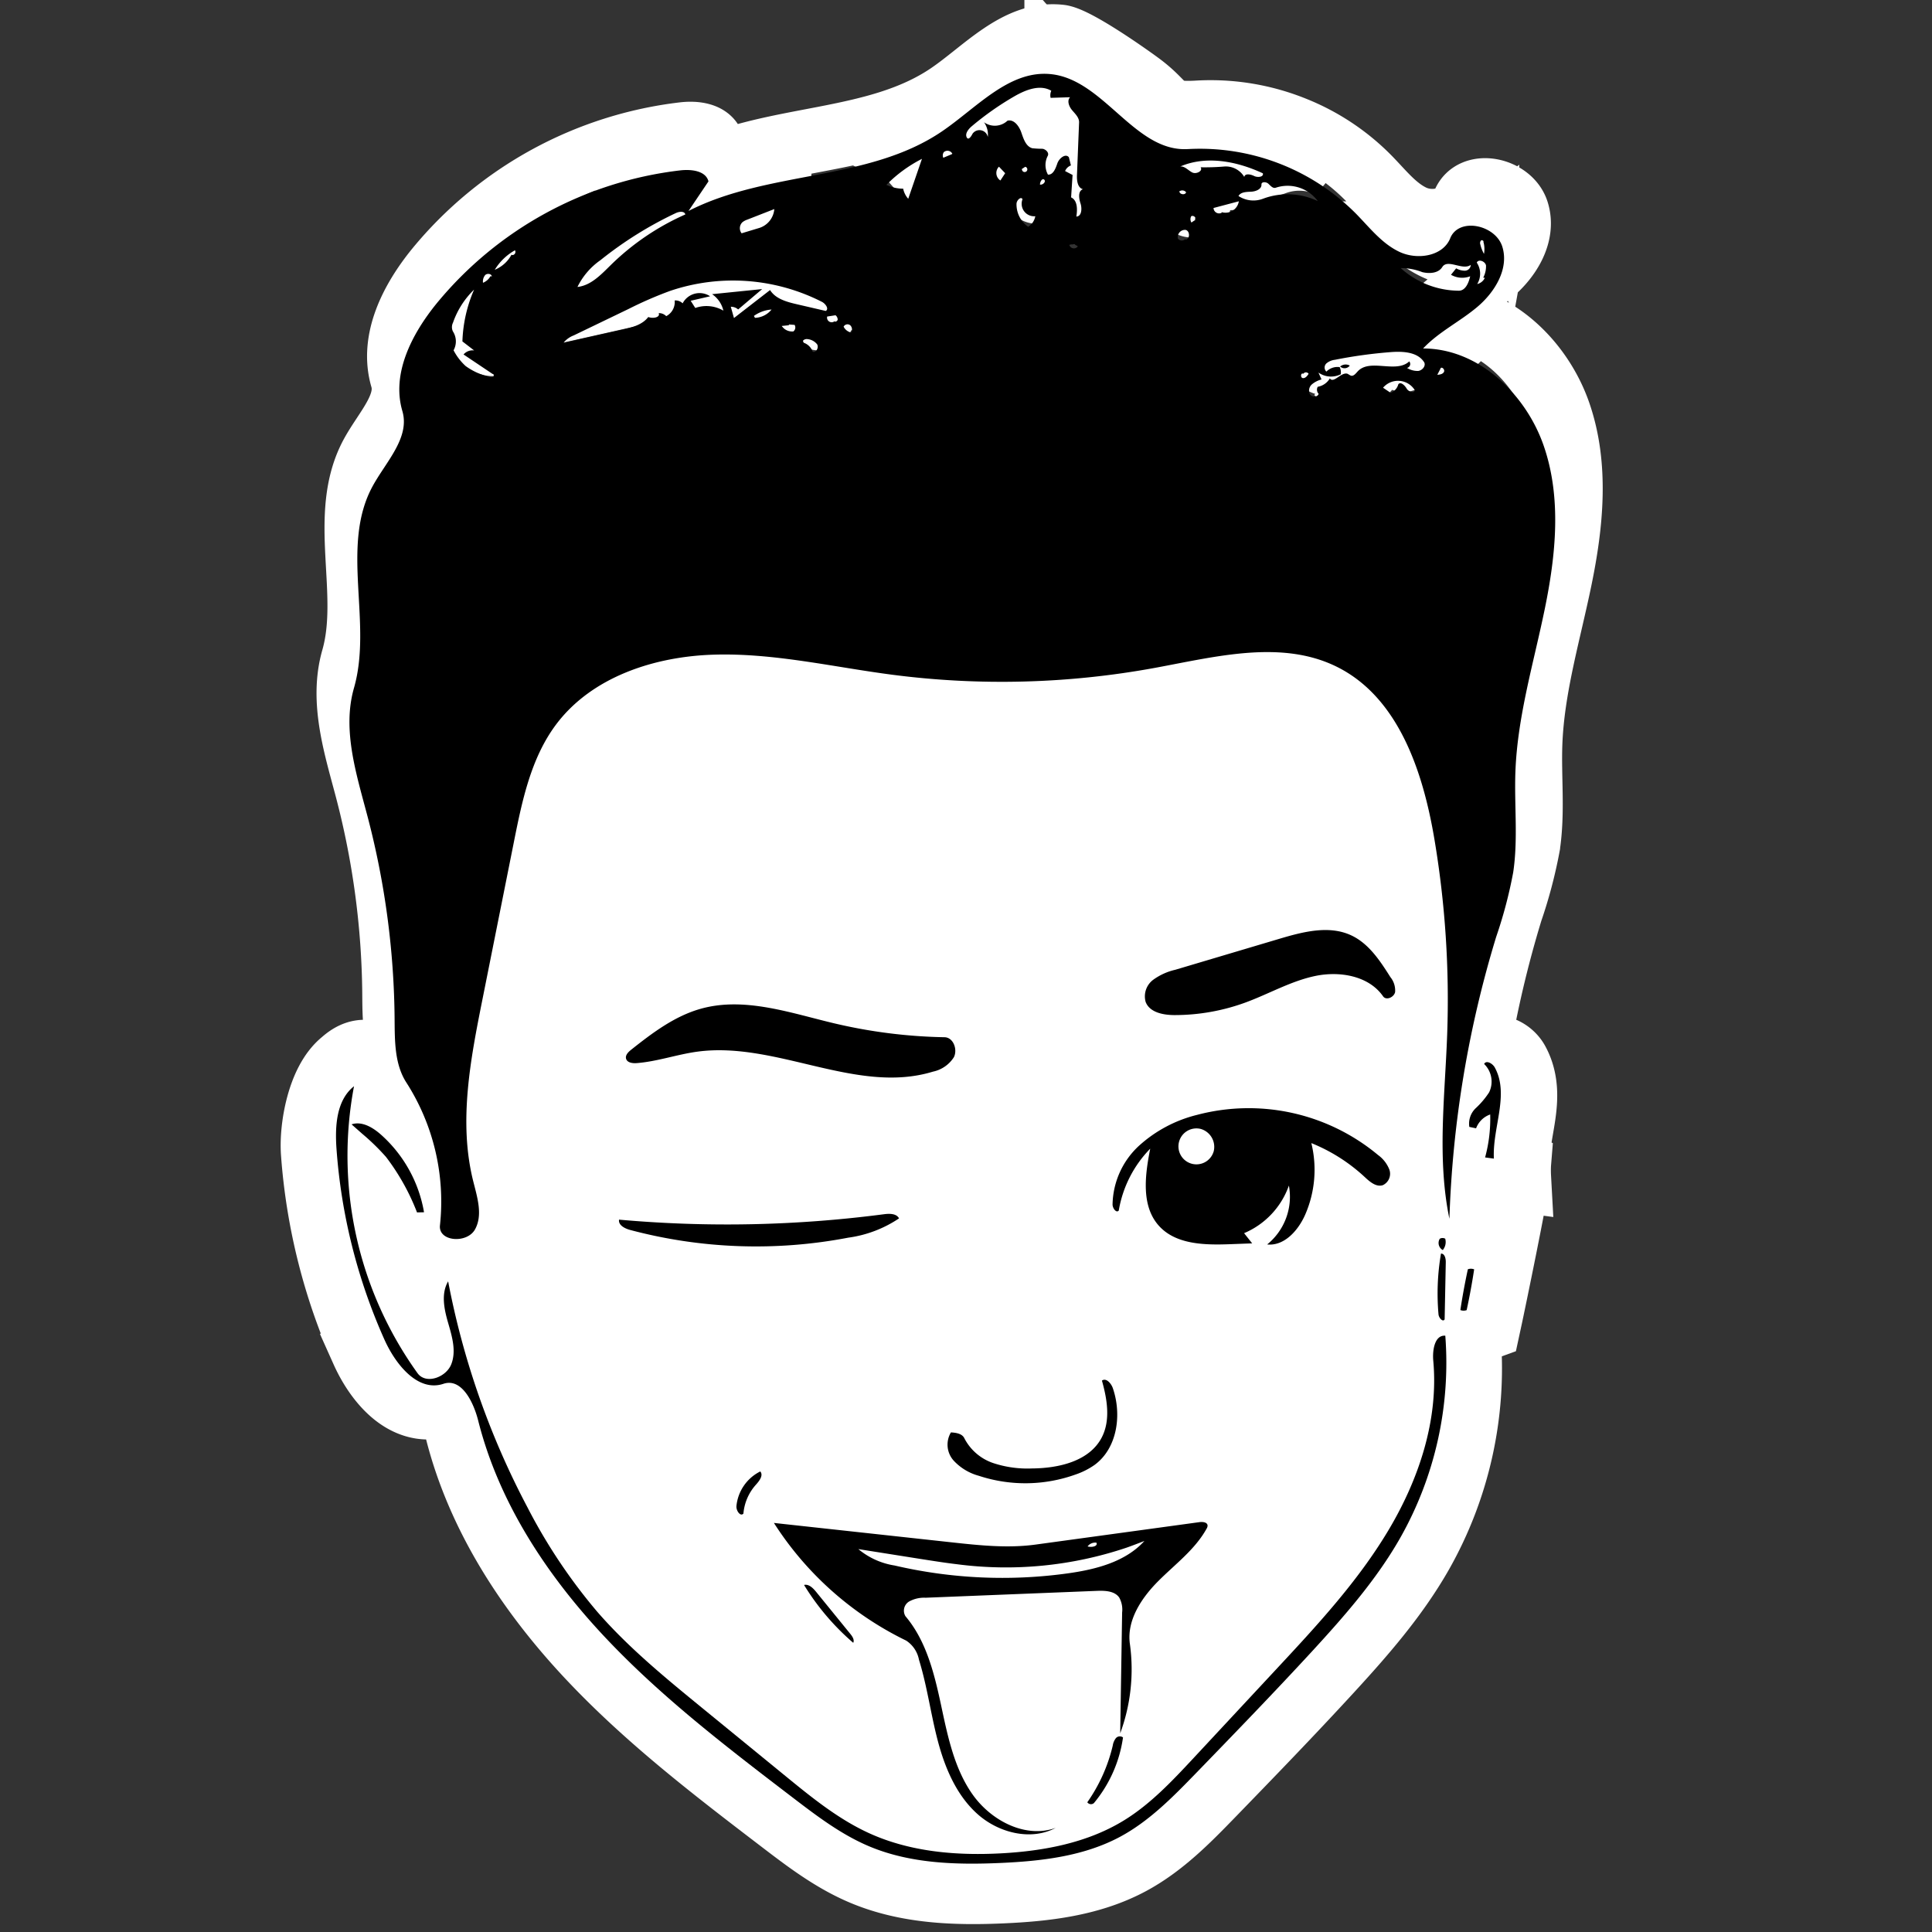 <svg xmlns="http://www.w3.org/2000/svg" xmlns:xlink="http://www.w3.org/1999/xlink" width="300" height="300" viewBox="0 0 300 300">
  <rect x="0" y="0" width="300" height="300" fill="#333333" stroke="none"/>
  <defs>
    <clipPath id="clip-Web_1920_9">
      <rect width="300" height="300"/>
    </clipPath>
  </defs>
  <g id="Web_1920_9" data-name="Web 1920 – 9" clip-path="url(#clip-Web_1920_9)">
    <g id="Group_15" data-name="Group 15" transform="translate(-228.409 -364.975) rotate(11)">
      <g id="Shape_62" data-name="Shape 62" transform="translate(363 292.979)">
        <path id="Path_4" data-name="Path 4" d="M289.7,645.243c3.929,3.16,6.141,7.935,8.119,12.572s3.956,9.464,7.6,12.947,9.492,5.231,13.823,2.651c-3.433,2.771-8.634,2.486-12.435.245s-6.4-6.069-8.331-10.037-3.314-8.192-5.4-12.079a4.623,4.623,0,0,0-2.548-2.569,51.3,51.3,0,0,1-23.965-14.2L294.5,632.44c4.435-.37,8.923-.75,13.137-2.184l24.632-8.385c.489-.167,1.209-.223,1.349.274a.929.929,0,0,1-.059.528c-1.155,3.57-3.791,6.426-5.885,9.54s-3.716,7.011-2.5,10.56a29.106,29.106,0,0,1,1.187,14.093l-3.331-18.728a3.9,3.9,0,0,0-.9-2.221c-.923-.879-2.4-.645-3.644-.351l-26.253,6.2a4.882,4.882,0,0,0-2.435,1.08,1.684,1.684,0,0,0-.1,2.392M321.771,628a59.456,59.456,0,0,1-25.722,7.651c-1.891.141-3.787.207-5.682.273l-9.974.348a11.694,11.694,0,0,0,6.085,1.445,74.767,74.767,0,0,0,26.952-3.973c4.228-1.449,8.583-3.5,10.9-7.318-.848.533-1.7,1.066-2.558,1.574m-4.809.136a1.486,1.486,0,0,0-1.248.842C316.372,629.042,317.355,628.653,316.962,628.138Z" transform="translate(-172.626 -402.65)" fill="none" stroke="#fff" stroke-linecap="round" stroke-width="15"/>
        <path id="Path_5" data-name="Path 5" d="M192.991,583.878c-2.863,4.384-5.8,8.841-9.858,12.145-5.019,4.081-11.384,6.094-17.673,7.609-6.8,1.637-13.906,2.8-20.748,1.369-4.675-.976-9.011-3.119-13.289-5.241-11.764-5.836-23.591-11.709-34.215-19.428s-20.085-17.449-25.664-29.336c-1.278-2.723-3.855-6.135-6.472-4.653-3.712,2.1-8-1.578-10.456-5.067A89.082,89.082,0,0,1,41.507,513.32c-.932-3.45-.977-9.9,1.357-12.6,6.688-8.97,6.284,33.962,17.889,44.771,1.633,1.521,4.525-.2,4.936-2.393s-.722-4.344-1.742-6.329-1.979-4.281-1.229-6.383a126.818,126.818,0,0,0,19.015,32.5,86.776,86.776,0,0,0,13.893,14.023c5.909,4.623,12.554,8.2,19.162,11.751l14.868,7.991c4.753,2.554,9.576,5.136,14.83,6.365,6.822,1.6,14,.81,20.8-.894,6.541-1.64,13.025-4.218,17.992-8.779,3.639-3.342,6.3-7.589,8.913-11.781l10.039-16.1c4.962-7.956,9.96-15.987,13.153-24.8s4.482-18.6,1.861-27.6c-.468-1.607-.559-4.044,1.105-4.226a55.9,55.9,0,0,1-.888,32.571c-2.408,7.141-6.238,13.707-10.184,20.128C202.649,569.065,197.824,576.475,192.991,583.878Z" transform="translate(-26.349 -325.791)" fill="none" stroke="#fff" stroke-linecap="round" stroke-width="15"/>
        <path id="Path_6" data-name="Path 6" d="M408.626,454.834l1.558,1.333-3.379.788c-3.886.906-8.359,1.7-11.547-.7-3.38-2.546-3.673-7.423-3.662-11.655a18.249,18.249,0,0,0-3,10.5c-.284.516-1.015-.15-1.137-.726a12.872,12.872,0,0,1,2.321-9.889,21.129,21.129,0,0,1,8.039-6.508,31.808,31.808,0,0,1,29.167.774,5.127,5.127,0,0,1,2.179,1.913,1.976,1.976,0,0,1-.554,2.6c-.948.521-2.086-.126-3-.7a27.363,27.363,0,0,0-9.294-3.656,17.658,17.658,0,0,1,1.177,11.3c-.606,2.625-2.286,5.444-4.969,5.684a9.654,9.654,0,0,0,1.587-9.749,12.718,12.718,0,0,1-5.484,8.694m-9.825-14.8a2.828,2.828,0,1,0,2.673,3.054A2.936,2.936,0,0,0,398.8,440.036Z" transform="translate(-250.773 -281.583)" fill="none" stroke="#fff" stroke-linecap="round" stroke-width="15"/>
        <path id="Path_7" data-name="Path 7" d="M193.135,432.4a81.507,81.507,0,0,0,17.475-1.164c1.357-.239,2.412,1.47,2.048,2.8a5.153,5.153,0,0,1-2.813,2.868c-11.063,5.883-25.133-.043-37,3.989-3.061,1.04-5.889,2.724-9.006,3.583-.635.175-1.488.223-1.774-.37-.248-.513.145-1.093.516-1.526,2.793-3.261,5.748-6.547,9.593-8.456C178.533,430.971,186.046,432.111,193.135,432.4Z" transform="translate(-104.906 -279.258)" fill="none" stroke="#fff" stroke-linecap="round" stroke-width="15"/>
        <path id="Path_8" data-name="Path 8" d="M388.06,362.111l15.1-7.882c3.437-1.794,7.274-3.643,11.034-2.7,2.947.738,5.2,3.051,7.283,5.262a3.339,3.339,0,0,1,1.186,2.177c-.016.849-1.122,1.611-1.73,1.019-2.817-2.742-7.445-2.634-11.071-1.115s-6.642,4.174-10.008,6.206A32.431,32.431,0,0,1,389.3,369.14c-1.751.34-3.942.352-4.878-1.166a3.252,3.252,0,0,1,.486-3.621A9.538,9.538,0,0,1,388.06,362.111Z" transform="translate(-248.719 -227.487)" fill="none" stroke="#fff" stroke-linecap="round" stroke-width="15"/>
        <path id="Path_9" data-name="Path 9" d="M208.787,518.225a76.984,76.984,0,0,1-33.9,5.352c-.874-.061-2-.384-2.023-1.26a190.345,190.345,0,0,0,40.762-8.792c.829-.277,1.9-.494,2.443.192A18.89,18.89,0,0,1,208.787,518.225Z" transform="translate(-111.949 -332.39)" fill="none" stroke="#fff" stroke-linecap="round" stroke-width="15"/>
        <path id="Path_10" data-name="Path 10" d="M341.584,586.356a8.377,8.377,0,0,1-4.393-1.618,3.752,3.752,0,0,1-1.229-4.243c.8-.11,1.777-.153,2.254.5a7.972,7.972,0,0,0,5.213,2.961,17.136,17.136,0,0,0,6.108-.328c4.13-.831,8.655-2.822,9.863-6.858.88-2.938-.295-6.077-1.668-8.819.558-.6,1.508.141,1.916.85,2.206,3.834,2.484,9.132-.514,12.385a11.831,11.831,0,0,1-2.66,2.063A23.378,23.378,0,0,1,341.584,586.356Z" transform="translate(-217.403 -367.668)" fill="none" stroke="#fff" stroke-linecap="round" stroke-width="15"/>
        <path id="Path_11" data-name="Path 11" d="M60.252,530.913a35.281,35.281,0,0,0-6.456-7.638,35.223,35.223,0,0,0-4.352-2.853c-.648-.381,4.307-.331,3.659-.711,1.492-.848-2.227-.6-.749.275a21.135,21.135,0,0,1,8.974,10.691Z" transform="translate(-30.761 -336.037)" fill="none" stroke="#fff" stroke-linecap="round" stroke-width="15"/>
        <path id="Path_12" data-name="Path 12" d="M540.052,403.948a3.662,3.662,0,0,0-1.764,2.563L537.2,406.5a3.354,3.354,0,0,1,.434-3.092,13.192,13.192,0,0,0,1.584-2.833,3.864,3.864,0,0,0-1.624-4.235c.2-.7,1.283-.339,1.749.22,3.11,3.735,1.414,9.39,2.6,14.1l-1.395.083A23.019,23.019,0,0,0,540.052,403.948Z" transform="translate(-347.749 -256.419)" fill="none" stroke="#fff" stroke-linecap="round" stroke-width="15"/>
        <path id="Path_13" data-name="Path 13" d="M427.719,733.872a25.858,25.858,0,0,0,2.231-9.507,2.523,2.523,0,0,1,.252-1.237.817.817,0,0,1,1.087-.342,20.686,20.686,0,0,1-2.522,11.01A.712.712,0,0,1,427.719,733.872Z" transform="translate(-276.994 -468.015)" fill="none" stroke="#fff" stroke-linecap="round" stroke-width="15"/>
        <path id="Path_14" data-name="Path 14" d="M159.821,13.395c.7-3.541,6.583-3.437,8.3-.263s.24,7.189-2.012,10.009-5.242,5.039-7.163,8.094c8.511-1.657,17.2,3.9,21.544,11.4s5.158,16.518,5.064,25.188-.989,17.4.345,25.971c.817,5.242,2.462,10.37,2.687,15.67a71.277,71.277,0,0,1-.692,10.452,170.442,170.442,0,0,0,1.239,44.948c-3.74-8.942-4.37-18.817-5.874-28.392a152.284,152.284,0,0,0-7.835-29.781C171.635,96.584,165.607,85.87,155.2,83c-9.369-2.588-19,2.049-28.045,5.6a133.535,133.535,0,0,1-40.466,8.967c-9.376.582-18.887.181-28.053,2.242S40.381,106.917,36.3,115.38c-2.848,5.91-2.937,12.721-2.971,19.281l-.132,25.5c-.05,9.588-.023,19.544,4.043,28.228,1.1,2.349,2.52,4.917,1.712,7.382s-5.326,2.991-5.535.405a34.679,34.679,0,0,0-9.47-21.031c-2.391-2.489-3.048-6.114-3.735-9.5A129.388,129.388,0,0,0,9.995,135.278C7,129.066,3.412,122.633,4.008,115.764,4.937,105.058-2.417,94.273.836,84.031c1.325-4.172,4.342-8.6,2.332-12.491C.336,66.06,2.327,59.33,5.234,53.89A58.378,58.378,0,0,1,38.881,26.028c1.657-.519,3.934-.713,4.672.858l-2.194,5.167c11.015-8.648,26.852-9.949,36.73-19.876C82.791,7.453,86.666.565,93.311.032c2.384-.191,11,3.643,13.491,4.826,5.239,2.481,4.064,4.131,9.846,2.638A34.586,34.586,0,0,1,131.775,7.1a33.8,33.8,0,0,1,12.734,5.313c2.534,1.742,4.933,3.876,7.918,4.615s6.8-.621,7.394-3.638m-83.971,3.6a21.614,21.614,0,0,0-4.712,5.084,6.05,6.05,0,0,0,2.709.087,3.345,3.345,0,0,0,1.082,1.408l.921-6.579m69.588,21.66c.755.771,1.608-1.479,2.656-1.225a3.865,3.865,0,0,0,.505.174c.446.044.693-.478.928-.859,1.5-2.429,5.987-.786,7.667-3.1a.629.629,0,0,1-.155,1.075,3.123,3.123,0,0,0,1.836.129c.589-.2,1.026-.949.685-1.471-1.3-1.452-3.627-1.127-5.508-.609a73.812,73.812,0,0,0-8.389,2.862,2.5,2.5,0,0,0-1.2.807.881.881,0,0,0,.24,1.268,2.473,2.473,0,0,1,1.916-1.093A1.861,1.861,0,0,1,147,37.687a3.421,3.421,0,0,1-3.5.4l.679.975a3.806,3.806,0,0,0-1.342,1.051,1.3,1.3,0,0,0,0,1.589c.4.415,1.271.239,1.332-.331a.954.954,0,0,1-.356-1.063,2.777,2.777,0,0,0,1.619-1.661M84.319,9.471a2.917,2.917,0,0,0,3.6-.943c.951-.444,1.959.5,2.486,1.408s1.115,2.014,2.161,2.105a14.191,14.191,0,0,0,1.6-.224c.541-.016,1.181.42,1.022.937a3.122,3.122,0,0,0,.6,2.893c.831-.1,1-1.2,1.115-2.027s.953-1.821,1.6-1.286l.561,1.2a1.57,1.57,0,0,0-.729,1.043l1.271.378.446,3.508c1.094.265,1.35,1.68,1.386,2.8.824-.189.659-1.42.246-2.158s-.784-1.857-.043-2.263c-.866-.051-1.217-1.122-1.348-1.979-.42-2.74-1.651,1.87-2.071-.87-.115-.749-4.59-1.577-5.181-2.052s15.122,2.644,15.54,2.011c-1,.226-13.686-10.48-14.682-10.254A1.745,1.745,0,0,1,93.78,2.6c-1.955-.693-4.01.639-5.574,2a46.326,46.326,0,0,0-5.651,5.876c-.453.562-.884,1.423-.371,1.931.333.288.605-.384.724-.808a1.336,1.336,0,0,1,2.454.047,3.339,3.339,0,0,0-1.044-2.174m-39.927,36.4.92.968a5.268,5.268,0,0,1,4.423-.43A4.315,4.315,0,0,0,47.494,44.2l7.583-2.29-3.1,3.865a1.673,1.673,0,0,0-1.212-.2l.828,1.645,4.736-5.405c1.1,1.192,2.911,1.329,4.535,1.387l4.691.168c.486-.417-.252-1.112-.866-1.292a30.858,30.858,0,0,0-23.779,2.87A60.966,60.966,0,0,0,35.018,49L27.365,54.72A3.814,3.814,0,0,0,26,56.18l8.742-3.834c1.4-.615,2.914-1.332,3.583-2.708.736.144,1.9-.28,1.495-.908a1.594,1.594,0,0,1,1.254.242,2.5,2.5,0,0,0,.832-2.676,1.616,1.616,0,0,1,1.318.207,3,3,0,0,1,4.031-1.913l-2.864,1.277M161.639,17.862a2.767,2.767,0,0,0,1.429.108.953.953,0,0,0,.728-1.08c-1.079,1.173-3.767-.294-4.338,1.2-.415,1.083-1.784,1.437-2.942,1.383a9.218,9.218,0,0,0-3.452.025,13.793,13.793,0,0,0,9.662,1.747c1.026-.2,1.285-1.524,1.318-2.567a3.534,3.534,0,0,1-3.009.343l.6-1.153M40.97,32.684c-.245-.533-1.051-.265-1.524.082a59.651,59.651,0,0,0-10.222,9.54,11.09,11.09,0,0,0-2.74,4.815c2.042-.63,3.282-2.628,4.492-4.389A39.532,39.532,0,0,1,40.97,32.684M10.92,60.972a1.861,1.861,0,0,1,1.517-.941l-2.086-1.043a22.165,22.165,0,0,1,.248-8.351,13.349,13.349,0,0,0-2.268,5.749,1.56,1.56,0,0,0,.247,1.337,2.9,2.9,0,0,1,.674,2.9A8.889,8.889,0,0,0,11.591,62.7a10.241,10.241,0,0,0,3.983.949.711.711,0,0,0,.578-.111c.145-.142.044-.472-.153-.422l-5.08-2.14M125.851,13.227a4.25,4.25,0,0,0,3.849-.3,11.033,11.033,0,0,1,8.567-1.285,5.891,5.891,0,0,0-6.906-.813c-.4.239-.866-.15-1.263-.4s-1.151-.123-1.039.331c.176.715-.666,1.244-1.382,1.415s-1.593.35-1.826,1.049m-6.71-3.292a36.374,36.374,0,0,0,3.643-.831,3.371,3.371,0,0,1,3.391,1.015c-.021-.611.9-.613,1.492-.443s1.54-.127,1.269-.675c-4.343-1.081-9.249-1.1-12.953,1.416.686-.187,1.33.37,2.013.566s1.655-.551,1.147-1.048M54.55,29.191,50.7,31.63a2.515,2.515,0,0,0-.673.545,1.3,1.3,0,0,0,.2,1.739l2.588-1.367a3.4,3.4,0,0,0,1.736-3.357m39.742-4.884a2.5,2.5,0,0,0,.782-1.847,1.966,1.966,0,0,1-2.486-2.246c-.329-.431-.877.338-.793.873a4.3,4.3,0,0,0,2.5,3.219M155.251,39.07a1.949,1.949,0,0,0,.935-1.556c.27-.521,1.03-.024,1.414.419s1.389.565,1.292-.013a3.1,3.1,0,0,0-4.965.587l1.324.563M123.743,16.237a2.122,2.122,0,0,0,2.318-2.195l-3.709,1.8a.884.884,0,0,0,1.39.506M166.1,18.507a3.819,3.819,0,0,0,.065-1.981c-.26-.618-1.357-.808-1.513-.156a3.125,3.125,0,0,1,.72,3.285,1.749,1.749,0,0,0,.992-1.188m-47.394,3.09c.714-.167.487-1.461-.245-1.508a1.132,1.132,0,0,0-.944,1.573.775.775,0,0,0,1.172-.17M63.088,48.936a2.291,2.291,0,0,1,1.671,1.121c.58.094.856-.825.47-1.267a2.2,2.2,0,0,0-1.63-.518c-.368-.014-.876.4-.546.562M15.515,44.144a.5.5,0,0,0,.218-.814A8.7,8.7,0,0,0,13.2,46.947a5.251,5.251,0,0,0,2.131-2.816M88,15.86a1.4,1.4,0,0,0,.616,2.114l.519-1.267-1.2-.854m-33.094,30.7a3.5,3.5,0,0,0,2.308-1.778,5.446,5.446,0,0,0-2.53,1.521m5.681.386-1.088.327a1.983,1.983,0,0,0,1.96.494.79.79,0,0,0,0-1.05l-.893.107m6.883-1.881c.2.169.522-.09.5-.349a.876.876,0,0,0-.465-.591l-1.249.45a.727.727,0,0,0,1.24.549m2.927,1.2a.9.9,0,0,0-.339-1.094.687.687,0,0,0-.985.413,1.753,1.753,0,0,0,1.368.68M12.95,48.06c-.153-.408-.813-.367-1.067-.012a1.573,1.573,0,0,0-.11,1.264,2.318,2.318,0,0,0,.955-1.24m66.411-31.9,1.27-.852a.857.857,0,0,0-1.393,0,.917.917,0,0,0,.106.873M165.058,13c.1-.2-.282-.338-.415-.161a.638.638,0,0,0,.03.63,5.525,5.525,0,0,0,.843,1.332,4.2,4.2,0,0,0-.42-1.778M141.158,38.737c-.388-.11-.311.7.091.683s.63-.459.775-.836a.506.506,0,0,0-.825.158m21.05-4.96-.32,1.093c.378-.1.808-.257.937-.627s-.425-.814-.641-.487m-59.639-7.905a1.389,1.389,0,0,0-1.4,0,.753.753,0,0,0,1.345,0m17.276-7.749c.219-.3-.4-.593-.654-.329a.985.985,0,0,0,.221.958l.537-.537m-25.1-.782c.473.05.941-.623.543-.884-.378-.19-.582.461-.506.877m-3.209-1.72a.418.418,0,1,0,.4-.568l-.473.467m25.017-1.342c.065.523,1.027.505,1.073-.019a.775.775,0,0,0-1.012.011Z" transform="translate(0.218 -4.117)" fill="none" stroke="#fff" stroke-linecap="round" stroke-width="10"/>
        <path id="Path_15" data-name="Path 15" d="M293.677,689.3c.4.332.838.782.716,1.286a38.536,38.536,0,0,1-9.335-7.458c.695-.321,1.468.2,2.056.69Z" transform="translate(-184.605 -442.336)" fill="none" stroke="#fff" stroke-linecap="round" stroke-width="15"/>
        <path id="Path_16" data-name="Path 16" d="M535.987,483.787c.567-.13.9.611,1,1.185l1.541,8.864c-.175.53-.942-.047-1.1-.583A37.262,37.262,0,0,1,535.987,483.787Z" transform="translate(-347.108 -313.293)" fill="none" stroke="#fff" stroke-linecap="round" stroke-width="15"/>
        <path id="Path_17" data-name="Path 17" d="M550.17,497.433a1.394,1.394,0,0,1-.975.175c-.09-2.172-.493-20.526-.447-22.7a2.866,2.866,0,0,1,1.422,0C550.438,477.305,550.216,495.259,550.17,497.433Z" transform="translate(-355.628 -318.978)" fill="none" stroke="#fff" stroke-linecap="round" stroke-width="15"/>
        <path id="Path_20" data-name="Path 20" d="M534.853,478.684a1.268,1.268,0,0,1-.82-1.661.876.876,0,0,1,.839-.171,1.952,1.952,0,0,1,0,1.753Z" transform="translate(-345.786 -308.784)" fill="none" stroke="#fff" stroke-linecap="round" stroke-width="15"/>
        <path id="Path_21" data-name="Path 21" d="M251.28,637.289c.633.5.144,1.488-.273,2.178a7.781,7.781,0,0,0-1.065,4.837c-.376.6-1.228-.241-1.3-.948A6.828,6.828,0,0,1,251.28,637.289Z" transform="translate(-160.997 -412.712)" fill="none" stroke="#fff" stroke-linecap="round" stroke-width="15"/>
        <path id="Path_25" data-name="Path 25" d="M270.436,25.366a1.99,1.99,0,0,1,2.45,1.464,2.4,2.4,0,0,1-2.469-1.292Z" transform="translate(-175.123 -16.377)" fill="none" stroke="#fff" stroke-linecap="round" stroke-width="15"/>
        <path id="Path_26" data-name="Path 26" d="M247.182,22.586c-.446.116-1.164-.028-1.02-.466.318-.441,1.183,0,1.017.514Z" transform="translate(-159.403 -14.207)" fill="none" stroke="#fff" stroke-linecap="round" stroke-width="15"/>
        <path id="Path_27" data-name="Path 27" d="M416.048,102.781a1.326,1.326,0,0,1,1.519-.522,1.023,1.023,0,0,1-1.444.443Z" transform="translate(-269.435 -66.179)" fill="none" stroke="#fff" stroke-linecap="round" stroke-width="15"/>
        <path id="Path_28" data-name="Path 28" d="M256.6,15.833a2.968,2.968,0,0,1-2.217-2.253l1.993.017-1.13-1.683a3.194,3.194,0,0,1,4.27.5,7.245,7.245,0,0,0,1.718,1.552c-.137-.476.571-.832,1-.589a1.731,1.731,0,0,1,.682,1.266,2.451,2.451,0,0,0,.521,1.365,3.207,3.207,0,0,1-3.642-1.711,2.08,2.08,0,0,1-2.566.467A1.635,1.635,0,0,0,256.6,15.833Z" transform="translate(-164.739 -7.327)" fill="none" stroke="#fff" stroke-linecap="round" stroke-width="15"/>
        <path id="Path_38" data-name="Path 38" d="M101.072-6.334" fill="none" stroke="#707070" stroke-width="1"/>
      </g>
      <g id="Group_14" data-name="Group 14" transform="translate(364.235 294.813)">
        <path id="Path_37" data-name="Path 37" d="M32.342,177.9l-9.7-37.148,9.7-53.422,29.6-8.958L97.8,76.408l48.906-14.943,25.736,16.9,7.862,41.962a8.417,8.417,0,0,1,5.633,4.846c1.859,4.14,1.8,11.713,1.8,11.713s1.045,16.115.594,23.668-2.4,6.545-2.4,6.545l1.8,17.639-7.437,23.137-20.7,32.675L148.339,252.99,131.5,259.1l-11.709,1.426-12.2-3.311-22.113-11.5L61.938,231.065,43.881,209.65,37.5,200.213l-5.158,2.725-4.413-2.725-9.97-15.472L12.329,167.1V161.08s5.3-7.145,10.307-2.941S32.342,177.9,32.342,177.9Z" transform="translate(2.894 14.426)" fill="#fff"/>
        <path id="Path_4-2" data-name="Path 4" d="M289.393,644.935c3.877,3.119,6.06,7.831,8.013,12.407s3.9,9.34,7.5,12.777,9.367,5.163,13.642,2.616c-3.388,2.735-8.521,2.453-12.272.242s-6.318-5.989-8.222-9.905-3.27-8.085-5.33-11.92a4.563,4.563,0,0,0-2.515-2.535A50.624,50.624,0,0,1,266.56,634.6l27.573-2.3c4.377-.365,8.806-.74,12.964-2.156l24.31-8.275c.483-.164,1.193-.22,1.331.271a.916.916,0,0,1-.058.521c-1.14,3.523-3.741,6.342-5.808,9.415S323.2,639,324.407,642.5a28.726,28.726,0,0,1,1.172,13.909l-3.288-18.483a3.843,3.843,0,0,0-.892-2.192c-.911-.868-2.371-.636-3.6-.347l-25.909,6.123a4.819,4.819,0,0,0-2.4,1.066,1.662,1.662,0,0,0-.1,2.361m31.655-17.015a58.677,58.677,0,0,1-25.385,7.551c-1.866.139-3.737.2-5.608.27l-9.844.344a11.54,11.54,0,0,0,6.006,1.426,73.785,73.785,0,0,0,26.6-3.921c4.172-1.43,8.471-3.451,10.757-7.222-.836.526-1.673,1.052-2.525,1.553m-4.746.134a1.466,1.466,0,0,0-1.231.831C315.719,628.947,316.69,628.563,316.3,628.054Z" transform="translate(-173.856 -405.521)"/>
        <path id="Path_5-2" data-name="Path 5" d="M191,582.819c-2.825,4.327-5.719,8.725-9.729,11.986-4.954,4.028-11.235,6.014-17.442,7.51-6.706,1.616-13.724,2.762-20.476,1.351-4.613-.964-8.893-3.078-13.115-5.173-11.61-5.759-23.282-11.556-33.767-19.174S76.646,562.1,71.14,550.367c-1.261-2.687-3.8-6.055-6.387-4.592-3.664,2.075-7.9-1.557-10.319-5A87.915,87.915,0,0,1,41.5,513.185c-.92-3.4-1.5-7.443.8-10.115A57.887,57.887,0,0,0,60.49,544.932c1.611,1.5,4.466-.2,4.871-2.362s-.713-4.286-1.719-6.246-1.953-4.225-1.213-6.3A125.156,125.156,0,0,0,81.2,562.1a85.635,85.635,0,0,0,13.711,13.839c5.831,4.563,12.389,8.091,18.911,11.6l14.674,7.887c4.691,2.521,9.45,5.069,14.636,6.281,6.733,1.574,13.82.8,20.527-.882,6.455-1.618,12.854-4.163,17.756-8.664,3.591-3.3,6.216-7.49,8.8-11.627l9.908-15.886c4.9-7.852,9.83-15.777,12.981-24.478s4.423-18.353,1.837-27.238c-.462-1.586-.551-3.991,1.091-4.17a55.163,55.163,0,0,1-.877,32.144c-2.376,7.047-6.156,13.528-10.05,19.864C200.527,568.2,195.765,575.513,191,582.819Z" transform="translate(-26.537 -328.114)"/>
        <path id="Path_6-2" data-name="Path 6" d="M408.346,454.571l1.538,1.316-3.334.778c-3.835.895-8.25,1.679-11.4-.69-3.336-2.513-3.625-7.326-3.614-11.5a18.011,18.011,0,0,0-2.96,10.358c-.28.51-1-.148-1.122-.717a12.7,12.7,0,0,1,2.29-9.76,20.853,20.853,0,0,1,7.934-6.423,31.391,31.391,0,0,1,28.785.764,5.06,5.06,0,0,1,2.151,1.888,1.95,1.95,0,0,1-.547,2.564c-.936.514-2.059-.124-2.964-.69a27.005,27.005,0,0,0-9.172-3.609A17.427,17.427,0,0,1,417.1,450c-.6,2.591-2.256,5.373-4.9,5.609a9.527,9.527,0,0,0,1.567-9.621,12.552,12.552,0,0,1-5.412,8.58m-9.7-14.6a2.791,2.791,0,1,0,2.638,3.014A2.9,2.9,0,0,0,398.65,439.968Z" transform="translate(-252.561 -283.591)"/>
        <path id="Path_7-2" data-name="Path 7" d="M192.727,432.388a80.438,80.438,0,0,0,17.246-1.149c1.34-.236,2.38,1.451,2.021,2.763a5.085,5.085,0,0,1-2.776,2.831c-10.918,5.806-24.8-.043-36.512,3.936-3.021,1.027-5.812,2.688-8.888,3.536-.626.173-1.468.22-1.751-.365-.245-.507.143-1.079.509-1.506,2.756-3.218,5.672-6.462,9.467-8.346C178.316,430.974,185.731,432.1,192.727,432.388Z" transform="translate(-105.654 -281.249)"/>
        <path id="Path_8-2" data-name="Path 8" d="M388.008,361.969l14.9-7.779c3.392-1.771,7.178-3.6,10.89-2.666,2.909.729,5.131,3.011,7.187,5.193a3.3,3.3,0,0,1,1.171,2.148c-.016.837-1.107,1.59-1.707,1.006-2.781-2.706-7.347-2.6-10.926-1.1s-6.555,4.12-9.876,6.125a32.006,32.006,0,0,1-10.413,4.009c-1.728.336-3.89.348-4.814-1.151a3.21,3.21,0,0,1,.48-3.574A9.414,9.414,0,0,1,388.008,361.969Z" transform="translate(-250.492 -229.109)"/>
        <path id="Path_9-2" data-name="Path 9" d="M208.317,518.16a75.976,75.976,0,0,1-33.455,5.282c-.863-.06-1.973-.379-2-1.244a187.845,187.845,0,0,0,40.228-8.677c.818-.273,1.877-.488,2.411.189A18.642,18.642,0,0,1,208.317,518.16Z" transform="translate(-112.747 -334.76)"/>
        <path id="Path_10-2" data-name="Path 10" d="M341.507,586.112a8.266,8.266,0,0,1-4.336-1.6,3.7,3.7,0,0,1-1.213-4.187c.793-.109,1.754-.151,2.224.5a7.869,7.869,0,0,0,5.145,2.922,16.912,16.912,0,0,0,6.028-.324c4.076-.82,8.541-2.785,9.734-6.768.868-2.9-.291-6-1.647-8.7.55-.59,1.488.139,1.891.839,2.177,3.784,2.452,9.013-.508,12.222a11.677,11.677,0,0,1-2.625,2.036A23.071,23.071,0,0,1,341.507,586.112Z" transform="translate(-218.953 -370.289)"/>
        <path id="Path_11-2" data-name="Path 11" d="M60.085,530.755a34.82,34.82,0,0,0-6.372-7.538,34.774,34.774,0,0,0-4.295-2.816L47.5,519.274c1.472-.837,3.333-.163,4.792.7a20.858,20.858,0,0,1,8.857,10.551Z" transform="translate(-30.98 -338.433)"/>
        <path id="Path_12-2" data-name="Path 12" d="M540.012,403.843a3.614,3.614,0,0,0-1.741,2.529l-1.072-.015a3.31,3.31,0,0,1,.429-3.052,13.022,13.022,0,0,0,1.563-2.8,3.813,3.813,0,0,0-1.6-4.179c.194-.691,1.266-.334,1.726.217,3.069,3.686,1.4,9.267,2.566,13.919l-1.376.082A22.714,22.714,0,0,0,540.012,403.843Z" transform="translate(-350.228 -258.247)"/>
        <path id="Path_13-2" data-name="Path 13" d="M427.719,733.725a25.518,25.518,0,0,0,2.2-9.383,2.49,2.49,0,0,1,.249-1.22.806.806,0,0,1,1.073-.337,20.414,20.414,0,0,1-2.489,10.866A.7.7,0,0,1,427.719,733.725Z" transform="translate(-278.968 -471.351)"/>
        <path id="Path_14-2" data-name="Path 14" d="M157.727,13.219c.686-3.5,6.5-3.392,8.191-.259s.237,7.094-1.986,9.878-5.174,4.973-7.07,7.988c8.4-1.635,16.972,3.846,21.262,11.25s5.091,16.3,5,24.858-.976,17.175.341,25.63c.806,5.173,2.43,10.234,2.652,15.465a70.341,70.341,0,0,1-.683,10.315,168.21,168.21,0,0,0,1.223,44.359c-3.691-8.825-4.312-18.57-5.8-28.02a150.289,150.289,0,0,0-7.732-29.391c-3.739-9.974-9.688-20.548-19.955-23.383-9.246-2.554-18.749,2.022-27.677,5.529a131.786,131.786,0,0,1-39.936,8.85c-9.253.574-18.64.179-27.685,2.212s-18.02,7.017-22.044,15.368c-2.81,5.832-2.9,12.554-2.932,19.028l-.13,25.164c-.049,9.463-.023,19.288,3.99,27.858,1.085,2.318,2.487,4.853,1.689,7.285s-5.256,2.952-5.462.4a34.225,34.225,0,0,0-9.346-20.756c-2.36-2.456-3.008-6.034-3.686-9.372a127.692,127.692,0,0,0-10.085-29.97c-2.953-6.13-6.5-12.479-5.908-19.258C4.873,103.682-2.385,93.037.825,82.93c1.307-4.117,4.285-8.49,2.3-12.328C.332,65.194,2.3,58.552,5.166,53.184a57.613,57.613,0,0,1,33.205-27.5c1.635-.512,3.882-.7,4.611.847l-2.165,5.1c10.871-8.534,26.5-9.819,36.249-19.615C81.706,7.355,85.531.557,92.088.031c8.228-.66,15.039,9.43,23.031,7.367a34.15,34.15,0,0,1,27.5,4.857c2.5,1.719,4.869,3.826,7.814,4.555s6.713-.613,7.3-3.59M74.856,16.77a21.331,21.331,0,0,0-4.651,5.017,5.971,5.971,0,0,0,2.673.086,3.3,3.3,0,0,0,1.068,1.39l.909-6.493m68.676,21.376c.745.76,1.587-1.46,2.622-1.209a3.814,3.814,0,0,0,.5.171c.44.043.684-.472.916-.848,1.483-2.4,5.908-.776,7.566-3.056a.621.621,0,0,1-.153,1.061,3.082,3.082,0,0,0,1.812.127c.581-.2,1.013-.937.676-1.452-1.286-1.433-3.58-1.112-5.436-.6a72.844,72.844,0,0,0-8.279,2.825,2.462,2.462,0,0,0-1.188.8.87.87,0,0,0,.237,1.252,2.441,2.441,0,0,1,1.891-1.079,1.837,1.837,0,0,1,.377,1.06,3.376,3.376,0,0,1-3.449.4l.671.962a3.756,3.756,0,0,0-1.324,1.038,1.286,1.286,0,0,0,0,1.568c.39.41,1.254.236,1.314-.327a.941.941,0,0,1-.351-1.049,2.74,2.74,0,0,0,1.6-1.639M83.214,9.347a2.879,2.879,0,0,0,3.552-.931c.938-.438,1.933.494,2.453,1.39s1.1,1.988,2.132,2.077a14.006,14.006,0,0,0,1.581-.221c.534-.015,1.166.414,1.008.924a3.081,3.081,0,0,0,.588,2.855c.82-.1.985-1.184,1.1-2s.94-1.8,1.574-1.269l.554,1.189a1.549,1.549,0,0,0-.72,1.03l1.255.373.44,3.462c1.079.262,1.333,1.658,1.368,2.768.813-.187.65-1.4.243-2.13s-.774-1.833-.042-2.234c-.855-.05-1.2-1.107-1.331-1.953L97.727,6.566c-.113-.739-.841-1.19-1.424-1.658S95.2,3.614,95.609,2.99l-2.95.669a1.722,1.722,0,0,1-.108-1.1c-1.929-.684-3.958.631-5.5,1.976a45.718,45.718,0,0,0-5.577,5.8c-.447.555-.872,1.4-.367,1.906.329.285.6-.379.715-.8a1.319,1.319,0,0,1,2.422.046,3.3,3.3,0,0,0-1.03-2.145m-39.4,35.92.908.955a5.2,5.2,0,0,1,4.365-.425,4.259,4.259,0,0,0-2.211-2.177l7.483-2.26L51.3,45.174a1.651,1.651,0,0,0-1.2-.193l.817,1.623,4.674-5.334c1.09,1.176,2.873,1.312,4.476,1.369l4.63.166c.479-.411-.249-1.1-.855-1.275a30.454,30.454,0,0,0-23.467,2.833,60.169,60.169,0,0,0-5.816,4L27.006,54a3.764,3.764,0,0,0-1.346,1.441l8.628-3.783c1.384-.607,2.876-1.314,3.536-2.673.727.142,1.88-.276,1.475-.9a1.573,1.573,0,0,1,1.238.239,2.463,2.463,0,0,0,.821-2.641,1.594,1.594,0,0,1,1.3.2,2.964,2.964,0,0,1,3.979-1.888l-2.827,1.26M159.522,17.628a2.731,2.731,0,0,0,1.41.107.94.94,0,0,0,.719-1.066c-1.065,1.158-3.718-.29-4.281,1.18-.41,1.069-1.76,1.418-2.9,1.364a9.1,9.1,0,0,0-3.407.024,13.612,13.612,0,0,0,9.535,1.725c1.012-.194,1.268-1.5,1.3-2.534a3.488,3.488,0,0,1-2.97.338l.6-1.138M40.433,32.256c-.242-.526-1.038-.262-1.5.081A58.87,58.87,0,0,0,28.84,41.752a10.944,10.944,0,0,0-2.7,4.752c2.015-.622,3.239-2.593,4.433-4.331a39.014,39.014,0,0,1,9.864-9.917M10.777,60.173a1.837,1.837,0,0,1,1.5-.929l-2.059-1.03a21.874,21.874,0,0,1,.245-8.242,13.174,13.174,0,0,0-2.238,5.674,1.539,1.539,0,0,0,.243,1.319,2.857,2.857,0,0,1,.665,2.864,8.772,8.772,0,0,0,2.307,2.044,10.106,10.106,0,0,0,3.931.937.7.7,0,0,0,.571-.11c.143-.14.043-.466-.151-.416l-5.013-2.112M124.2,13.053a4.194,4.194,0,0,0,3.8-.295,10.888,10.888,0,0,1,8.454-1.269,5.814,5.814,0,0,0-6.816-.8c-.4.236-.854-.148-1.247-.392s-1.136-.122-1.025.327c.174.705-.657,1.228-1.364,1.4s-1.573.345-1.8,1.035M117.581,9.8a35.9,35.9,0,0,0,3.595-.821,3.327,3.327,0,0,1,3.346,1c-.02-.6.893-.6,1.472-.437s1.52-.125,1.252-.666c-4.286-1.067-9.128-1.082-12.783,1.4.677-.185,1.312.365,1.986.559s1.634-.544,1.132-1.034m-63.745,19-3.8,2.407a2.482,2.482,0,0,0-.665.538,1.284,1.284,0,0,0,.2,1.716l2.554-1.349a3.352,3.352,0,0,0,1.713-3.313m39.222-4.82a2.468,2.468,0,0,0,.772-1.823,1.94,1.94,0,0,1-2.453-2.216c-.324-.425-.865.334-.782.862a4.244,4.244,0,0,0,2.464,3.177m60.16,14.57a1.923,1.923,0,0,0,.923-1.535c.266-.514,1.017-.024,1.4.413s1.371.558,1.275-.013a3.059,3.059,0,0,0-4.9.579l1.306.555m-31.1-22.533a2.094,2.094,0,0,0,2.288-2.166l-3.66,1.773a.872.872,0,0,0,1.372.5m41.8,2.133a3.769,3.769,0,0,0,.064-1.955c-.257-.609-1.339-.8-1.493-.154A3.084,3.084,0,0,1,163.2,19.4a1.726,1.726,0,0,0,.979-1.172m-46.773,3.049c.7-.165.48-1.442-.242-1.488a1.117,1.117,0,0,0-.931,1.553.765.765,0,0,0,1.157-.168M62.261,48.3A2.261,2.261,0,0,1,63.91,49.4c.572.093.845-.814.464-1.251a2.167,2.167,0,0,0-1.609-.511c-.363-.013-.864.393-.539.555M15.312,43.566a.494.494,0,0,0,.215-.8,8.587,8.587,0,0,0-2.5,3.569,5.182,5.182,0,0,0,2.1-2.779m71.717-27.9a1.386,1.386,0,0,0,.608,2.087l.512-1.25-1.188-.843m-32.661,30.3a3.45,3.45,0,0,0,2.278-1.755,5.375,5.375,0,0,0-2.5,1.5m5.606.381L58.43,46.4a1.957,1.957,0,0,0,1.934.488.779.779,0,0,0,0-1.036l-.881.105M66.279,44.1c.195.167.515-.089.492-.345a.864.864,0,0,0-.459-.583l-1.232.444a.718.718,0,0,0,1.224.542m2.889,1.188a.892.892,0,0,0-.335-1.079.678.678,0,0,0-.972.407,1.73,1.73,0,0,0,1.35.671M12.78,47.43c-.151-.4-.8-.362-1.053-.012a1.553,1.553,0,0,0-.109,1.247,2.288,2.288,0,0,0,.943-1.223M78.1,15.958l1.254-.841a.846.846,0,0,0-1.375,0,.9.9,0,0,0,.1.861m84.81-3.155c.1-.195-.278-.333-.41-.159a.629.629,0,0,0,.03.622,5.454,5.454,0,0,0,.831,1.315,4.146,4.146,0,0,0-.414-1.755M139.308,38.229c-.383-.108-.307.693.09.674s.622-.453.765-.825a.5.5,0,0,0-.814.156m20.774-4.895-.316,1.079c.373-.1.8-.254.925-.619s-.419-.8-.633-.481m-58.858-7.8a1.371,1.371,0,0,0-1.378,0,.743.743,0,0,0,1.328,0m17.05-7.647c.216-.293-.392-.586-.646-.324a.972.972,0,0,0,.219.945l.53-.53m-24.776-.772c.467.049.928-.615.536-.873-.373-.187-.575.455-.5.865m-3.167-1.7a.413.413,0,1,0,.393-.561l-.467.461m24.689-1.324c.064.516,1.013.5,1.059-.019a.765.765,0,0,0-1,.011Z" transform="translate(0 0)"/>
        <path id="Path_15-2" data-name="Path 15" d="M293.564,689.221c.393.328.827.771.707,1.269a38.034,38.034,0,0,1-9.213-7.36c.686-.317,1.449.2,2.029.681Z" transform="translate(-185.921 -445.489)"/>
        <path id="Path_16-2" data-name="Path 16" d="M535.987,483.787c.56-.128.888.6.986,1.169l1.521,8.748c-.172.523-.929-.047-1.082-.576A36.769,36.769,0,0,1,535.987,483.787Z" transform="translate(-349.583 -315.527)"/>
        <path id="Path_17-2" data-name="Path 17" d="M550.087,494.292a1.375,1.375,0,0,1-.962.173q-.133-3.216-.065-6.436a1.374,1.374,0,0,1,.962-.173Q550.155,491.072,550.087,494.292Z" transform="translate(-358.094 -318.175)"/>
        <path id="Path_20-2" data-name="Path 20" d="M534.841,478.659a1.251,1.251,0,0,1-.809-1.64.865.865,0,0,1,.828-.169,1.927,1.927,0,0,1,0,1.73Z" transform="translate(-348.251 -310.986)"/>
        <path id="Path_21-2" data-name="Path 21" d="M251.245,637.289c.625.492.142,1.468-.269,2.149a7.679,7.679,0,0,0-1.051,4.774c-.371.6-1.212-.238-1.286-.936A6.739,6.739,0,0,1,251.245,637.289Z" transform="translate(-162.145 -415.654)"/>
        <path id="Path_27-2" data-name="Path 27" d="M416.048,102.773a1.309,1.309,0,0,1,1.5-.515,1.01,1.01,0,0,1-1.425.437Z" transform="translate(-271.356 -66.65)"/>
      </g>
    </g>
  </g>
</svg>
